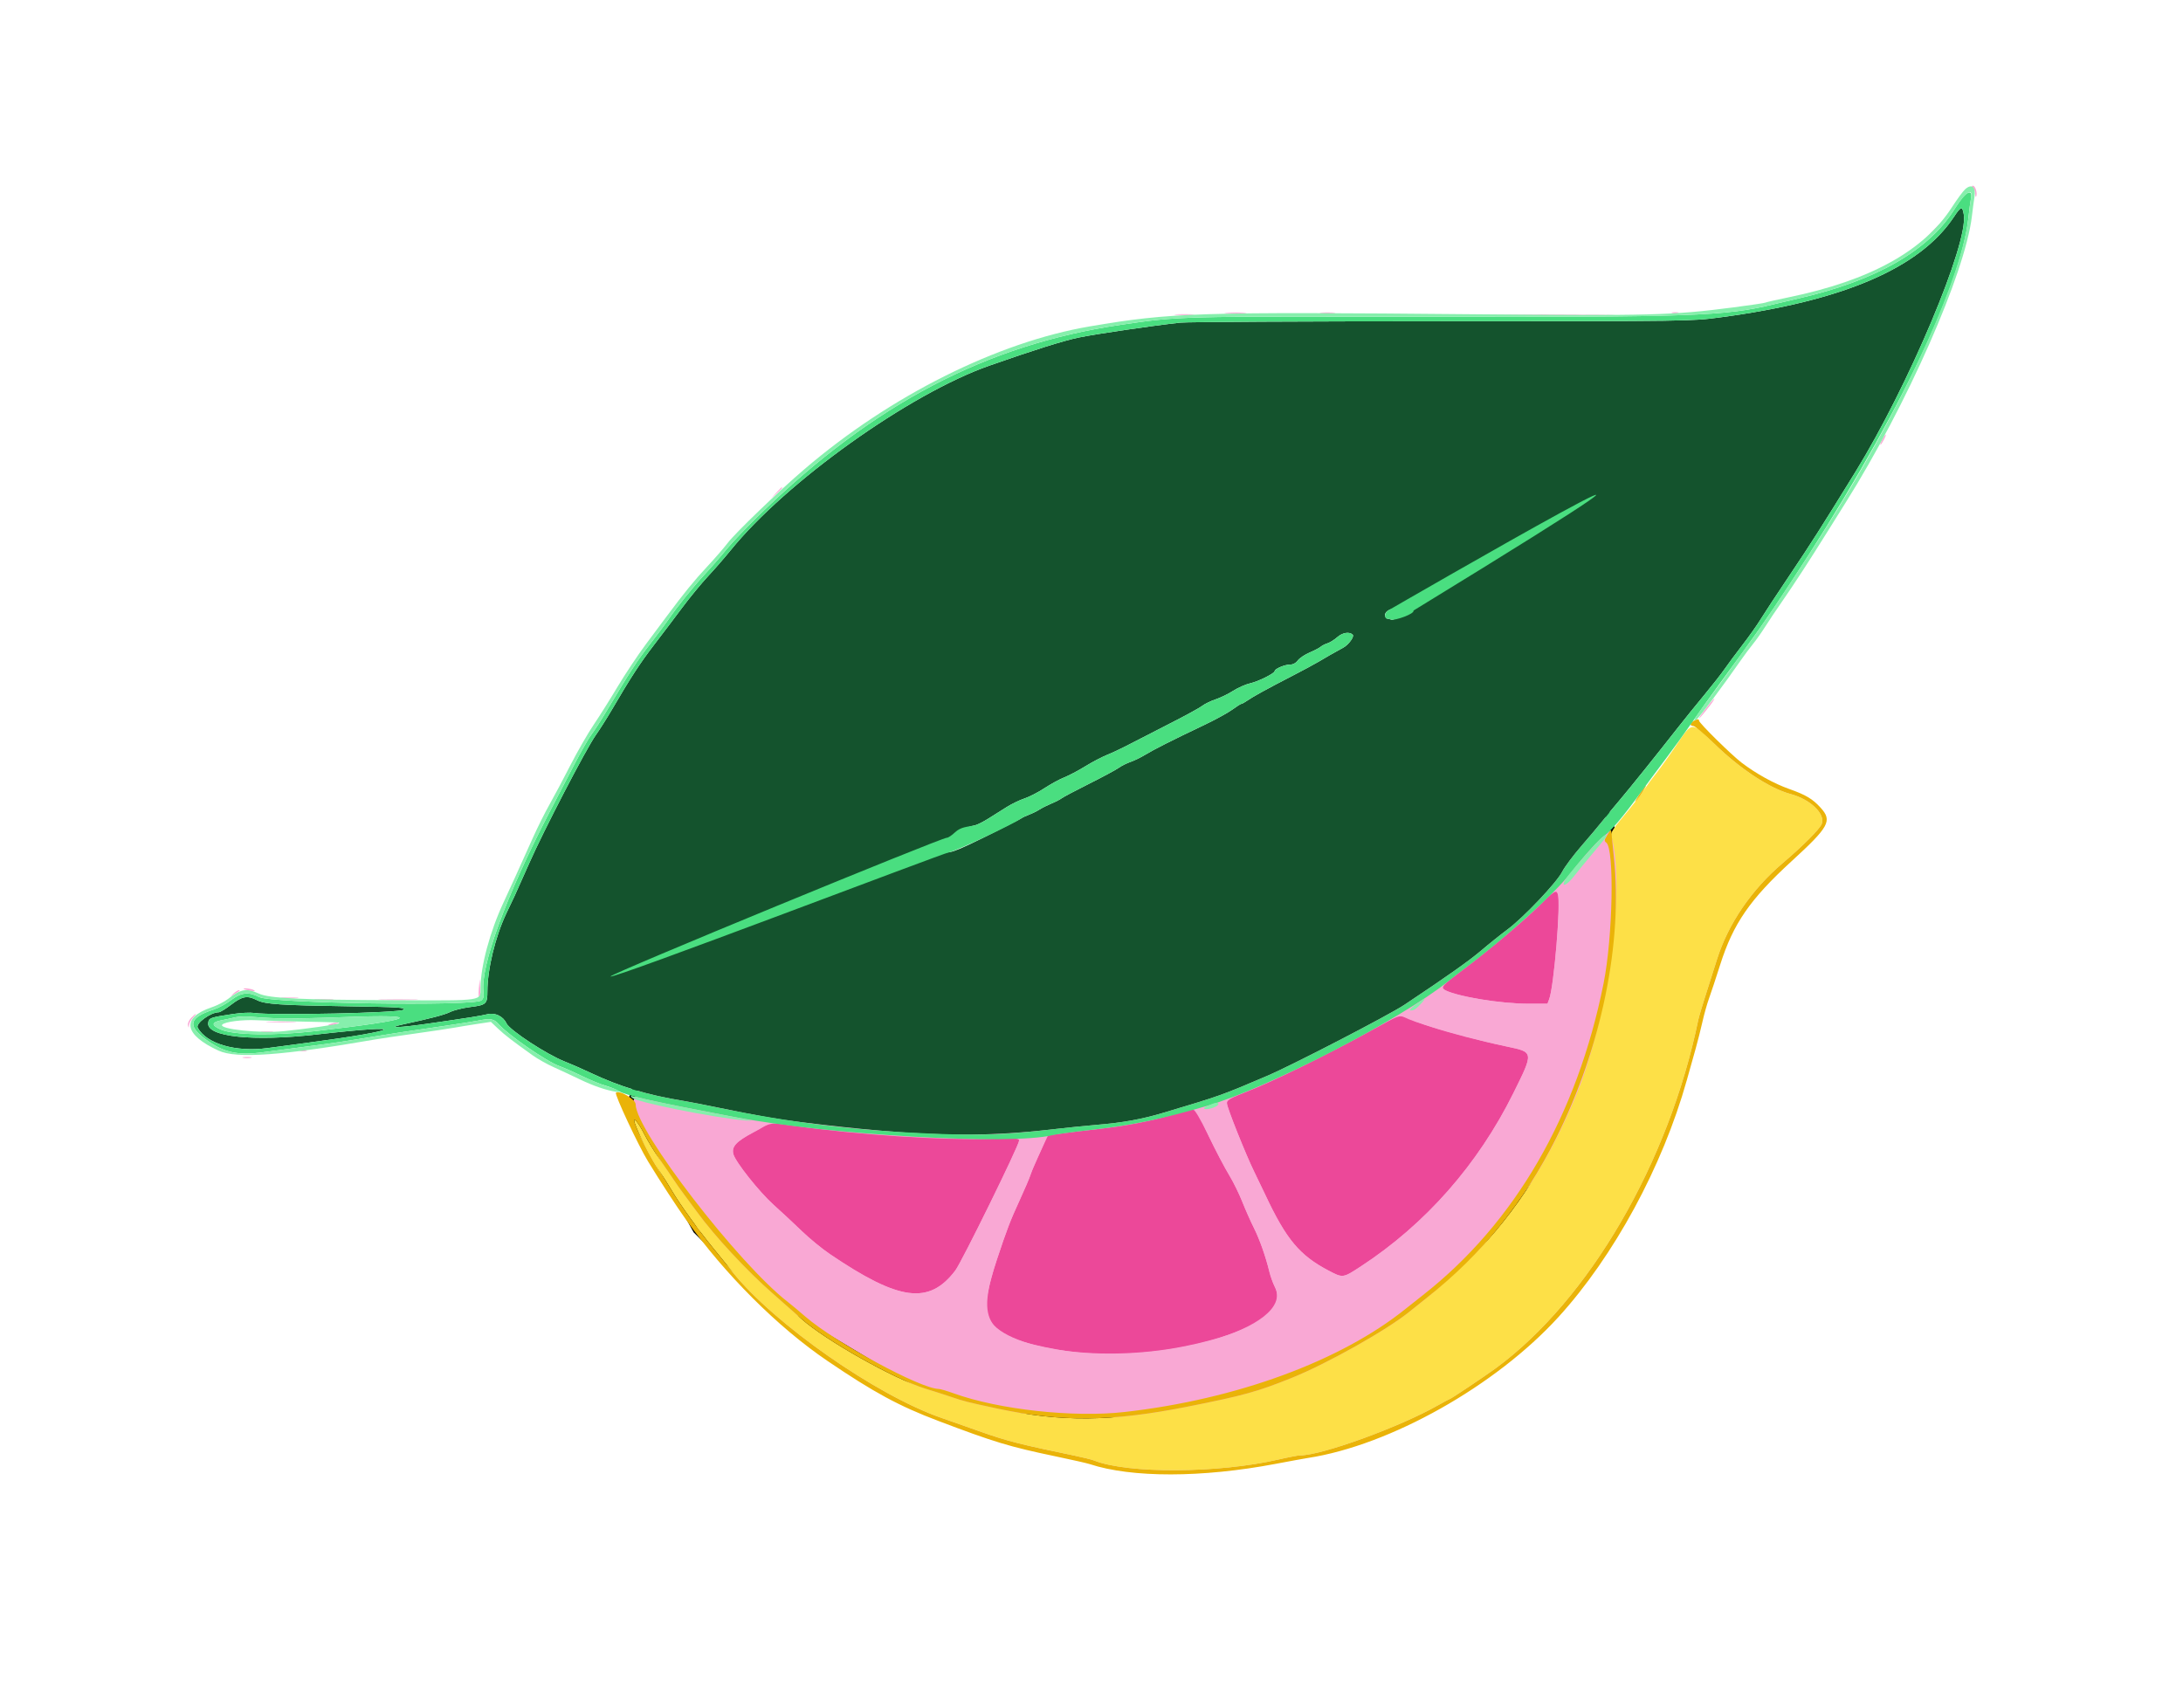 <svg
      width="400"
      height="313"
      viewBox="0 0 400 313"
      fill="none"
      xmlns="http://www.w3.org/2000/svg"
    >
      <g clipPath="url(#clip0_4_2)">
        <path
          d="M115 203L127.5 225.5L140 238L175 259L246.5 262L306 184.5L293.5 146L119 193L115 203Z"
          fill="#f9a8d4"
          stroke="black"
        />
        <path
          fill-rule="evenodd"
          clip-rule="evenodd"
          d="M358.029 39.735C351.833 49.099 337.754 55.155 315.222 58.15C309.92 58.855 309.866 58.855 264.169 58.864C239.009 58.869 217.44 58.983 216.237 59.118C210.726 59.737 200.831 61.19 197.658 61.846C194.887 62.419 189.382 64.151 181.265 67.004C166.603 72.158 144.018 88.284 133.85 100.859C132.809 102.147 130.959 104.272 129.739 105.582C128.52 106.892 126.406 109.462 125.041 111.293C123.677 113.124 121.339 116.214 119.846 118.159C117.275 121.51 115.55 124.163 112.03 130.187C111.184 131.634 109.891 133.672 109.155 134.715C107.38 137.235 99.571 152.267 96.977 158.158C95.843 160.734 94.65 163.404 94.326 164.091C94.001 164.778 93.303 166.253 92.773 167.369C90.762 171.607 89.325 177.523 89.311 181.617C89.304 183.983 89.116 184.152 86.073 184.537C84.763 184.703 83.163 185.101 82.517 185.42C81.45 185.948 79.045 186.581 73.849 187.701C70.479 188.427 73.121 188.332 78.695 187.527C85.984 186.474 87.995 186.154 89.362 185.829C90.719 185.506 92.215 186.233 92.79 187.494C93.362 188.75 100.222 193.245 103.513 194.521C104.543 194.92 106.651 195.844 108.197 196.573C113.614 199.13 118.588 200.632 125.215 201.714C126.331 201.896 129.212 202.455 131.616 202.957C138.336 204.357 142.493 205.086 146.76 205.61C168.095 208.233 179.173 208.531 193.443 206.865C195.675 206.604 199.118 206.257 201.093 206.093C205.725 205.709 209.228 205.074 213.115 203.913C223.729 200.742 223.734 200.741 232.162 197.143C236.823 195.154 254.497 186.004 257.346 184.106C265.12 178.925 269.2 176.042 271.351 174.21C272.81 172.966 275 171.211 276.217 170.31C279.142 168.142 285.252 161.693 286.251 159.719C286.686 158.86 288.259 156.753 289.747 155.035C291.235 153.318 293.009 151.21 293.689 150.352C294.369 149.494 295.769 147.799 296.799 146.585C298.63 144.428 303.511 138.35 307.572 133.169C308.689 131.744 310.805 129.126 312.276 127.351C313.746 125.575 315.433 123.422 316.023 122.567C316.613 121.712 318.074 119.745 319.269 118.195C320.465 116.646 321.958 114.536 322.587 113.505C323.216 112.475 325.632 108.804 327.956 105.348C331.837 99.577 333.693 96.662 339.961 86.495C349.736 70.64 360.687 44.65 359.836 39.328C359.578 37.714 359.329 37.77 358.029 39.735ZM256.478 111.951C256.714 112.566 255.521 113.765 254.907 113.529C254.649 113.43 254.319 113.349 254.174 113.349C254.029 113.349 253.858 113.103 253.795 112.802C253.575 111.76 256.097 110.959 256.478 111.951ZM247.861 116.297C248.201 116.637 247.123 118.122 246.148 118.66C244.026 119.83 243.114 120.35 241.686 121.204C240.913 121.666 238.665 122.876 236.69 123.894C232.205 126.204 229.593 127.64 228.523 128.385C228.067 128.702 227.594 128.962 227.472 128.962C227.35 128.962 226.599 129.439 225.803 130.021C225.007 130.604 222.67 131.882 220.609 132.862C214.863 135.593 211.383 137.349 209.807 138.313C209.018 138.795 207.824 139.376 207.153 139.603C206.482 139.83 205.511 140.317 204.996 140.685C204.481 141.054 202.022 142.376 199.532 143.623C197.041 144.87 194.793 146.06 194.536 146.267C194.278 146.474 193.435 146.908 192.662 147.231C191.889 147.555 190.906 148.048 190.476 148.328C190.047 148.608 189.204 149.026 188.603 149.256C188.002 149.487 187.362 149.786 187.182 149.922C187.002 150.057 184.754 151.216 182.186 152.498C174.421 156.375 173.713 156.615 172.443 155.803C171.137 154.967 171.796 153.962 173.659 153.946C173.942 153.944 174.641 153.505 175.212 152.971C176.264 151.988 177.21 151.504 178.587 151.243C179.004 151.164 180.128 150.606 181.085 150.003C182.043 149.4 183.574 148.437 184.489 147.862C185.404 147.287 186.862 146.585 187.729 146.301C188.596 146.017 190.236 145.173 191.374 144.424C192.512 143.676 194.145 142.786 195.004 142.446C195.863 142.107 197.59 141.197 198.843 140.422C200.096 139.648 201.923 138.691 202.903 138.295C203.882 137.899 205.738 137.02 207.026 136.343C208.314 135.666 211.639 133.958 214.415 132.549C217.19 131.14 219.833 129.695 220.287 129.337C220.741 128.98 221.838 128.447 222.725 128.152C223.612 127.858 225.068 127.15 225.96 126.579C226.852 126.008 228.252 125.391 229.071 125.208C230.577 124.87 233.567 123.375 233.567 122.959C233.568 122.558 235.383 121.78 236.319 121.78C236.92 121.78 237.423 121.519 237.806 121.009C238.124 120.585 239.093 119.937 239.958 119.569C240.822 119.202 241.741 118.722 241.998 118.504C242.256 118.285 242.818 118.001 243.247 117.871C243.677 117.742 244.502 117.223 245.081 116.717C246.024 115.895 247.27 115.707 247.861 116.297ZM42.361 184.085C41.359 184.853 40.334 185.48 40.085 185.48C38.598 185.48 35.807 187.515 36.224 188.295C37.806 191.25 43.174 192.821 49.024 192.042C50.312 191.87 53.544 191.441 56.206 191.087C74.02 188.722 75.423 187.567 58.08 189.544C46.374 190.879 37.855 189.987 38.152 187.458C38.264 186.506 38.44 186.441 42.696 185.797C44.109 185.583 45.867 185.498 46.601 185.608C49.902 186.103 73.372 185.592 73.952 185.013C74.358 184.607 73.147 184.531 63.985 184.388C51.309 184.191 48.552 184.007 47.085 183.26C45.32 182.361 44.407 182.52 42.361 184.085Z"
          fill="#14532d"
        />
        <path
          fill-rule="evenodd"
          clip-rule="evenodd"
          d="M281.967 166.019C279.375 168.614 272.748 174.179 268.022 177.729C264.382 180.464 264.02 180.852 264.669 181.327C266.242 182.477 274.842 183.919 280.13 183.919H283.544L283.864 183.076C284.692 180.899 286 165.814 285.517 164.012C285.227 162.93 284.823 163.158 281.967 166.019ZM251.054 188.937C242.879 193.413 233.451 198.06 228.962 199.826C225.372 201.239 224.824 201.547 224.824 202.153C224.824 202.905 228.281 211.6 229.803 214.676C230.313 215.706 231.225 217.603 231.83 218.891C235.701 227.131 238.124 230.027 243.504 232.846C246.071 234.19 246.069 234.19 249.345 232.049C261.204 224.299 270.812 213.381 277.312 200.274C281.042 192.751 281.047 192.793 276.19 191.776C270.456 190.576 260.746 187.874 258.132 186.752C256.213 185.929 256.985 185.69 251.054 188.937ZM214.988 204.227C210.71 205.459 206.403 206.292 201.405 206.855C199.087 207.116 196.033 207.486 194.619 207.677L192.047 208.026L190.672 210.93C189.915 212.527 189.122 214.375 188.91 215.036C188.698 215.697 187.782 217.853 186.875 219.828C185.097 223.7 184.523 225.197 182.663 230.801C181.093 235.537 180.435 238.986 180.795 240.608C182.191 246.906 200.74 249.99 217.174 246.655C229.711 244.112 235.787 240.104 233.602 235.821C233.256 235.143 232.807 233.902 232.603 233.063C231.908 230.2 230.818 227.115 229.738 224.954C229.145 223.766 228.206 221.65 227.652 220.25C227.097 218.851 225.965 216.551 225.135 215.141C224.304 213.73 222.602 210.484 221.352 207.927C219.836 204.828 218.917 203.287 218.595 203.304C218.329 203.317 216.706 203.733 214.988 204.227ZM138.02 207.466C134.879 209.186 134.036 210.108 134.373 211.454C134.729 212.872 139.123 218.407 141.781 220.787C143.206 222.063 145.507 224.206 146.894 225.549C148.28 226.892 150.591 228.789 152.028 229.764C164.768 238.41 170.243 239.128 175.051 232.787C176.253 231.201 186.729 209.844 186.729 208.978C186.729 208.569 186.029 208.527 181.499 208.667C172.342 208.949 157.462 207.959 145.199 206.253C140.982 205.666 141.452 205.587 138.02 207.466Z"
          fill="#ec4899"
        />
        <path
          fill-rule="evenodd"
          clip-rule="evenodd"
          d="M307.166 136.534C305.867 138.466 304.237 140.749 303.543 141.608C302.85 142.467 301.774 143.93 301.152 144.859C300.53 145.789 298.899 147.883 297.528 149.514C295.601 151.806 295.079 152.628 295.227 153.133C297.926 162.304 294.644 186.582 288.799 200.691C283.4 213.723 276.62 223.865 267.705 232.243C265.502 234.313 262.717 236.784 261.514 237.733C260.312 238.683 258.875 239.832 258.32 240.286C254.222 243.644 243.234 249.832 236.69 252.467C230.406 254.998 227.833 255.709 217.642 257.731C203.623 260.514 194.484 260.602 182.67 258.07C177.18 256.893 176.751 256.785 174.239 255.938C172.951 255.503 170.843 254.828 169.555 254.436C163.922 252.724 151.184 245.545 146.815 241.619C145.806 240.711 143.455 238.634 141.592 237.002C136.864 232.863 130.865 226.398 127.713 222.048C126.94 220.982 125.858 219.519 125.308 218.798C124.759 218.076 123.916 216.885 123.435 216.149C122.954 215.414 121.799 213.728 120.869 212.403C119.939 211.077 118.701 209.055 118.118 207.908C116.966 205.639 115.873 204.356 116.306 205.779C116.801 207.406 119.31 212.335 120.615 214.246C121.363 215.341 122.508 217.151 123.16 218.267C124.538 220.629 128.078 225.532 130.824 228.884C131.88 230.172 133.44 232.089 134.29 233.145C141.96 242.659 160.521 255.619 172.43 259.775C173.854 260.272 177.268 261.473 180.016 262.444C184.528 264.039 187.107 264.693 196.721 266.682C198.353 267.019 200.039 267.435 200.468 267.607C206.618 270.058 223.21 269.973 234.248 267.434C236.081 267.012 237.884 266.667 238.254 266.667C242.214 266.667 256.503 261.472 263.496 257.49C264.586 256.87 265.535 256.362 265.605 256.362C265.803 256.362 271.971 252.242 274.031 250.735C291.131 238.216 305.795 213.012 311.179 186.885C311.285 186.37 311.845 184.473 312.423 182.67C313.002 180.867 313.984 177.775 314.606 175.8C316.664 169.272 320.945 162.996 326.641 158.158C330.35 155.007 333.454 151.89 333.807 150.963C334.5 149.138 331.703 146.455 328.108 145.495C324.28 144.473 318.816 140.87 314.098 136.257C309.908 132.16 310.113 132.152 307.166 136.534Z"
          fill="#fde047"
        />
        <path
          fill-rule="evenodd"
          clip-rule="evenodd"
          d="M310.304 132.109C309.615 132.511 309.597 133.021 310.273 133.021C310.556 133.021 312.278 134.477 314.098 136.257C318.816 140.87 324.28 144.473 328.108 145.495C331.703 146.455 334.5 149.138 333.807 150.963C333.454 151.89 330.35 155.007 326.641 158.158C320.945 162.996 316.664 169.272 314.606 175.8C313.984 177.775 313.002 180.867 312.423 182.67C311.845 184.473 311.285 186.37 311.179 186.885C305.795 213.012 291.131 238.216 274.031 250.735C271.971 252.242 265.803 256.362 265.605 256.362C265.535 256.362 264.586 256.87 263.496 257.49C256.503 261.472 242.214 266.667 238.254 266.667C237.884 266.667 236.081 267.012 234.248 267.434C223.21 269.973 206.618 270.058 200.468 267.607C200.039 267.435 198.353 267.019 196.721 266.682C187.107 264.693 184.528 264.039 180.016 262.444C177.268 261.473 173.854 260.272 172.43 259.775C160.521 255.619 141.96 242.659 134.29 233.145C133.44 232.089 131.88 230.172 130.824 228.884C128.078 225.532 124.538 220.629 123.16 218.267C122.508 217.151 121.363 215.341 120.615 214.246C119.31 212.335 116.801 207.406 116.306 205.779C115.873 204.356 116.966 205.639 118.118 207.908C118.701 209.055 119.939 211.077 120.869 212.403C121.799 213.728 122.954 215.414 123.435 216.149C123.916 216.885 124.759 218.076 125.308 218.798C125.858 219.519 126.94 220.982 127.713 222.048C130.865 226.398 136.864 232.863 141.592 237.002C143.455 238.634 145.806 240.711 146.815 241.619C151.184 245.545 163.922 252.724 169.555 254.436C170.843 254.828 172.951 255.503 174.239 255.938C176.751 256.785 177.18 256.893 182.67 258.07C194.484 260.602 203.623 260.514 217.642 257.731C227.833 255.709 230.406 254.998 236.69 252.467C243.234 249.832 254.222 243.644 258.32 240.286C258.875 239.832 260.312 238.683 261.514 237.733C271.501 229.846 279.292 220.223 285.112 208.587C293.45 191.917 297.411 172.596 295.707 156.909C295.502 155.02 295.312 153.158 295.286 152.771C295.224 151.866 295.188 151.879 294.469 153.061C293.95 153.914 293.929 154.1 294.317 154.388C295.838 155.515 295.535 171.654 293.834 180.172C288.997 204.389 277.572 224.109 260.734 237.304C259.617 238.179 258.199 239.302 257.581 239.8C245.689 249.381 226.584 256.4 206.089 258.719C196.675 259.784 183.035 258.293 174.707 255.29C173.505 254.857 172.285 254.499 171.997 254.495C168.639 254.453 153.074 246.004 147.541 241.22C146.339 240.18 144.934 239.006 144.418 238.61C135.367 231.654 116.472 207.136 116.472 202.347C116.472 201.418 113.444 199.645 112.858 200.231C112.573 200.515 116.96 209.891 118.74 212.802C121.004 216.506 123.919 220.981 125.666 223.435C132.831 233.501 142.527 243.19 151.6 249.35C160.135 255.144 164.691 257.613 171.897 260.345C182.146 264.231 184.971 265.087 193.286 266.823C196.292 267.451 199.173 268.103 199.688 268.274C207.333 270.799 220.277 270.783 233.724 268.229C236.3 267.74 238.97 267.253 239.657 267.147C254.712 264.828 274.065 253.942 285.558 241.328C295.74 230.152 304.635 213.749 309.068 197.97C309.575 196.167 310.305 193.568 310.691 192.194C311.077 190.82 311.645 188.571 311.953 187.198C312.261 185.824 312.795 183.927 313.139 182.982C313.484 182.037 314.417 179.219 315.212 176.719C317.598 169.215 320.665 164.776 328.287 157.794C335.172 151.486 335.765 150.397 333.615 148.017C332.146 146.391 330.9 145.647 327.827 144.56C325.068 143.584 321.799 141.779 319.151 139.77C317.263 138.337 311.319 132.476 311.319 132.047C311.319 131.692 310.987 131.712 310.304 132.109ZM300.263 145.746C299.629 146.733 299.437 147.157 299.836 146.687C300.625 145.76 301.754 143.95 301.545 143.95C301.474 143.95 300.897 144.758 300.263 145.746Z"
          fill="#eab308"
        />
        <path
          fill-rule="evenodd"
          clip-rule="evenodd"
          d="M285.644 162.607C285.323 162.973 285.248 163.361 285.417 163.778C286.019 165.264 284.78 180.669 283.864 183.076L283.544 183.919H280.132C275.02 183.919 267.519 182.699 264.738 181.415C263.772 180.969 262.542 181.566 260.91 183.272C259.735 184.5 260.121 184.489 262.067 183.24L263.611 182.249L266.935 183.069C271.092 184.094 276.922 184.856 280.609 184.856C284.105 184.856 284.329 184.661 284.964 181.063C285.949 175.485 286.015 174.849 286.772 163.544C286.879 161.945 286.501 161.631 285.644 162.607ZM257.124 185.613C255.99 186.445 265.661 189.572 276.19 191.776C281.047 192.793 281.042 192.751 277.312 200.274C270.812 213.381 261.204 224.299 249.345 232.049C246.069 234.19 246.071 234.19 243.504 232.846C238.124 230.027 235.701 227.131 231.83 218.891C231.225 217.603 230.313 215.706 229.803 214.676C228.414 211.869 224.824 202.934 224.824 202.284C224.824 201.676 224.312 201.557 223.61 202.001C223.253 202.227 223.283 202.39 223.779 202.922C224.11 203.277 225.199 205.576 226.199 208.029C227.199 210.483 228.704 213.906 229.544 215.637C230.383 217.368 231.069 218.925 231.069 219.098C231.069 219.271 231.787 220.594 232.663 222.037C233.54 223.48 234.581 225.301 234.978 226.084C236.503 229.094 239.367 231.606 243.859 233.873C246.221 235.066 246.033 235.086 248.67 233.346C262.705 224.085 273.034 212.043 279.488 197.416C281.766 192.255 281.68 192.06 276.659 190.957C272.36 190.013 269.369 189.251 264.221 187.788C259.277 186.384 258.86 186.217 258.86 185.644C258.86 185.045 257.921 185.028 257.124 185.613ZM219.57 203.239C219.141 203.51 223.064 211.812 225.518 215.829C226.116 216.807 227.067 218.774 227.632 220.201C228.197 221.627 229.145 223.766 229.738 224.954C230.818 227.115 231.908 230.2 232.603 233.063C232.807 233.902 233.256 235.143 233.602 235.821C237.413 243.29 212.049 250.584 193.758 247.278C180.587 244.898 178.846 242.311 182.663 230.801C184.525 225.191 185.098 223.698 186.877 219.828C187.785 217.853 188.628 215.886 188.75 215.457C188.872 215.027 189.607 213.298 190.384 211.615C191.16 209.931 191.726 208.483 191.64 208.398C191.301 208.059 186.729 208.677 186.729 209.062C186.729 209.868 176.183 231.294 175.051 232.787C170.243 239.128 164.768 238.41 152.028 229.764C150.591 228.789 148.28 226.892 146.894 225.549C145.507 224.206 143.206 222.063 141.781 220.787C139.123 218.407 134.729 212.872 134.373 211.454C134.029 210.083 134.876 209.167 138.007 207.524C141.287 205.803 141.265 205.496 137.861 205.523C136.55 205.534 136.263 205.598 136.907 205.736C138.224 206.018 138.03 206.418 136.002 207.603C133.173 209.256 132.702 211.17 134.522 213.625C137.589 217.762 139.232 219.716 140.609 220.862C141.473 221.581 143.742 223.646 145.65 225.449C153.444 232.816 162.901 237.858 168.405 237.58C173.733 237.311 175.789 234.561 184.11 216.569C187.24 209.802 187.651 209.212 189.232 209.212C190.733 209.212 190.73 208.918 189.273 212.242C188.611 213.752 187.889 215.55 187.668 216.237C187.447 216.924 186.738 218.545 186.092 219.839C182.382 227.265 179.303 238.286 180.15 241.111C182.565 249.173 210.125 251.379 226.521 244.823C227.883 244.279 229.359 243.578 229.8 243.267C230.24 242.956 231.479 242.261 232.553 241.721C233.626 241.182 234.515 240.707 234.528 240.667C234.937 239.413 234.769 236.216 234.249 235.36C233.911 234.803 233.341 233.173 232.983 231.736C232.624 230.299 231.853 228.051 231.269 226.74C227.736 218.804 226.924 217.091 225.24 214.018C222.385 208.809 220.344 204.447 220.397 203.669C220.449 202.922 220.24 202.814 219.57 203.239Z"
          fill="#f9a8d4"
        />
        <path
          fill-rule="evenodd"
          clip-rule="evenodd"
          d="M361.53 34.411C361.736 34.617 361.916 35.144 361.929 35.582C361.943 36.02 362.027 36.196 362.116 35.974C362.357 35.374 361.948 34.036 361.524 34.036C361.244 34.036 361.245 34.126 361.53 34.411ZM353.93 42.545L352.381 44.184L354.02 42.635C354.922 41.782 355.66 41.045 355.66 40.995C355.66 40.762 355.37 41.022 353.93 42.545ZM224.746 57.373C225.648 57.436 227.123 57.436 228.025 57.373C228.927 57.31 228.189 57.258 226.386 57.258C224.582 57.258 223.845 57.31 224.746 57.373ZM242.077 57.37C242.721 57.438 243.774 57.438 244.418 57.37C245.062 57.303 244.536 57.248 243.247 57.248C241.959 57.248 241.432 57.303 242.077 57.37ZM306.401 57.358C306.702 57.437 307.194 57.437 307.494 57.358C307.795 57.28 307.549 57.215 306.948 57.215C306.347 57.215 306.101 57.28 306.401 57.358ZM215.535 57.685C216.351 57.749 217.685 57.749 218.501 57.685C219.317 57.62 218.649 57.568 217.018 57.568C215.386 57.568 214.719 57.62 215.535 57.685ZM254.735 57.687C255.815 57.748 257.501 57.747 258.482 57.686C259.463 57.624 258.579 57.574 256.518 57.574C254.457 57.575 253.655 57.625 254.735 57.687ZM272.232 57.689C278.127 57.737 287.682 57.737 293.465 57.689C299.249 57.642 294.426 57.603 282.748 57.603C271.069 57.603 266.337 57.642 272.232 57.689ZM344.887 80.562C344.62 81.077 344.473 81.499 344.559 81.499C344.644 81.499 344.933 81.077 345.199 80.562C345.465 80.047 345.613 79.625 345.527 79.625C345.441 79.625 345.153 80.047 344.887 80.562ZM142.213 90.32L141.296 91.335L142.311 90.418C143.257 89.563 143.469 89.305 143.228 89.305C143.174 89.305 142.717 89.762 142.213 90.32ZM312.642 129.719C311.915 130.651 311.319 131.506 311.319 131.62C311.319 131.823 313.46 129.195 313.931 128.415C314.452 127.552 313.894 128.117 312.642 129.719ZM287.655 161.493C286.748 162.673 286.65 163.012 286.636 165.006C286.588 171.748 284.989 183.11 283.919 184.309C282.928 185.42 273.759 184.751 266.947 183.072L263.636 182.256L261.248 183.744C258.744 185.305 258.361 185.93 259.615 186.407C261.833 187.25 271.353 189.792 276.659 190.957C281.68 192.06 281.766 192.255 279.488 197.416C273.034 212.043 262.705 224.085 248.67 233.346C246.033 235.086 246.221 235.066 243.859 233.873C239.293 231.568 236.504 229.096 234.901 225.931C234.462 225.065 233.556 223.49 232.888 222.432C232.219 221.373 231.313 219.617 230.874 218.528C230.434 217.44 229.816 216.126 229.499 215.608C229.182 215.09 228.13 212.704 227.161 210.306C224.446 203.587 223.955 202.65 223.162 202.679C222.788 202.692 222.662 202.776 222.881 202.864C223.435 203.087 224.232 204.731 226.532 210.403C229.024 216.55 230.532 220.073 231.724 222.533C232.734 224.617 233.033 225.669 232.68 225.887C232.435 226.038 231.135 223.764 228.948 219.36C228.18 217.814 226.932 215.522 226.173 214.266C224.134 210.889 220.997 204.249 221.197 203.73C221.296 203.473 221.187 203.279 220.945 203.279C219.826 203.279 221.527 207.381 225.995 215.457C226.708 216.745 227.946 219.274 228.747 221.077C229.547 222.881 230.681 225.429 231.266 226.74C231.852 228.051 232.624 230.299 232.983 231.736C233.341 233.173 233.911 234.803 234.249 235.36C234.769 236.216 234.937 239.413 234.528 240.667C234.515 240.707 233.626 241.182 232.553 241.721C231.479 242.261 230.24 242.956 229.8 243.267C229.359 243.578 227.883 244.279 226.521 244.823C210.125 251.379 182.565 249.173 180.15 241.111C179.303 238.286 182.382 227.265 186.092 219.839C186.738 218.545 187.447 216.924 187.668 216.237C187.889 215.55 188.611 213.752 189.273 212.242C190.73 208.918 190.733 209.212 189.232 209.212C187.651 209.212 187.24 209.802 184.11 216.569C175.789 234.561 173.733 237.311 168.405 237.58C162.901 237.858 153.444 232.816 145.65 225.449C143.742 223.646 141.473 221.581 140.609 220.862C139.232 219.716 137.589 217.762 134.522 213.625C132.694 211.159 133.171 209.257 136.037 207.583C138.605 206.082 138.667 206.115 130.367 204.511C126.245 203.714 121.591 202.759 120.024 202.389C116.602 201.582 115.748 201.54 117.877 202.283C119.691 202.916 122.75 204.845 122.523 205.213C122.438 205.351 122.551 205.465 122.776 205.466C123.191 205.468 124.278 207.106 124.278 207.729C124.278 207.916 124.499 208.314 124.77 208.613C125.04 208.912 125.29 209.345 125.325 209.574C125.36 209.804 125.47 210.133 125.571 210.304C125.671 210.476 125.839 210.977 125.943 211.417C126.048 211.857 126.491 212.629 126.928 213.134C127.365 213.639 127.895 214.438 128.106 214.91C128.317 215.383 128.596 215.769 128.726 215.769C128.856 215.769 128.962 216.094 128.962 216.491C128.962 216.888 129.388 217.622 129.91 218.122C130.431 218.621 131.239 219.785 131.705 220.708C132.171 221.631 133.571 223.484 134.817 224.825C136.062 226.167 137.08 227.402 137.08 227.572C137.08 227.988 143.795 234.254 145.355 235.293C146.042 235.75 147.237 236.733 148.009 237.478C150.976 240.334 156.213 243.419 164.715 247.316C174.964 252.015 197.224 255 206.557 252.928C207.244 252.775 208.169 252.575 208.613 252.484C209.057 252.392 209.42 252.103 209.42 251.842C209.42 251.58 209.352 251.434 209.269 251.517C209.187 251.599 208.856 251.364 208.534 250.993C207.657 249.982 208.046 249.852 214.52 248.999C218.178 248.516 228.359 245.365 230.133 244.166C231.328 243.359 234.514 241.819 235.909 241.374C237.82 240.766 240.026 239.583 240.227 239.061C240.326 238.803 240.996 238.291 241.716 237.924C242.437 237.556 243.382 236.926 243.817 236.522C244.251 236.119 245.169 235.695 245.857 235.578C247.234 235.346 254.517 230.597 257.751 227.823C261.354 224.732 268.852 216.826 268.852 216.118C268.852 215.765 273.839 210.773 274.192 210.773C274.602 210.773 274.536 211.834 274.098 212.272C273.807 212.563 273.807 212.655 274.098 212.685C274.304 212.707 274.649 212.751 274.863 212.783C275.501 212.878 276.034 212.308 276.034 211.533C276.034 211.134 276.333 210.599 276.698 210.343C277.201 209.991 277.313 209.685 277.16 209.077C276.8 207.64 276.151 208.228 276.323 209.836C276.365 210.232 276.327 210.236 276.076 209.864C275.555 209.09 276.166 208.128 277.248 208.02C278.348 207.911 279.444 206.489 280.421 203.903C280.713 203.13 281.23 201.866 281.571 201.093C282.832 198.231 283.299 196.048 283.04 194.223C282.548 190.75 282.783 189.026 284.143 186.134C285.499 183.252 286.479 179.166 286.814 174.993C286.924 173.634 287.142 172.116 287.299 171.621C287.456 171.126 287.738 168.737 287.926 166.313C288.114 163.888 288.388 161.518 288.536 161.046C288.886 159.927 288.841 159.95 287.655 161.493ZM87.739 181.172C87.656 182.151 87.702 182.838 87.841 182.699C87.98 182.559 88.048 181.758 87.992 180.918L87.89 179.391L87.739 181.172ZM44.679 181.22C44.75 181.281 45.301 181.421 45.902 181.532C46.671 181.673 46.856 181.641 46.526 181.425C46.103 181.148 44.369 180.955 44.679 181.22ZM42.703 182.123C42.299 182.51 42.185 182.67 42.452 182.479C42.718 182.289 43.216 181.977 43.56 181.786C43.903 181.596 44.016 181.435 43.811 181.43C43.606 181.425 43.108 181.737 42.703 182.123ZM51.756 182.898C52.486 182.964 53.681 182.964 54.411 182.898C55.141 182.833 54.543 182.779 53.084 182.779C51.624 182.779 51.027 182.833 51.756 182.898ZM57.845 183.212C58.661 183.276 59.996 183.276 60.812 183.212C61.628 183.147 60.96 183.095 59.329 183.095C57.697 183.095 57.03 183.147 57.845 183.212ZM70.04 183.215C71.723 183.271 74.393 183.271 75.973 183.214C77.552 183.158 76.175 183.112 72.912 183.112C69.649 183.113 68.356 183.159 70.04 183.215ZM34.999 186.545C34.592 186.978 34.355 187.542 34.44 187.872C34.577 188.406 34.591 188.403 34.624 187.842C34.644 187.51 34.966 186.913 35.339 186.515C35.713 186.118 35.948 185.792 35.862 185.792C35.776 185.792 35.388 186.131 34.999 186.545ZM49.258 187.273C50.504 187.332 52.541 187.332 53.786 187.273C55.031 187.214 54.012 187.165 51.522 187.165C49.032 187.165 48.013 187.214 49.258 187.273ZM60.422 187.666C59.626 188.008 60.447 188.008 61.514 187.666C62.142 187.465 62.173 187.414 61.671 187.407C61.327 187.402 60.765 187.518 60.422 187.666ZM48.015 189.141C48.576 189.211 49.419 189.209 49.888 189.138C50.358 189.067 49.899 189.01 48.868 189.012C47.838 189.013 47.454 189.072 48.015 189.141ZM55.035 192.565C55.336 192.644 55.827 192.644 56.128 192.565C56.429 192.486 56.183 192.422 55.582 192.422C54.98 192.422 54.735 192.486 55.035 192.565ZM44.575 193.819C44.961 193.894 45.593 193.894 45.98 193.819C46.366 193.745 46.05 193.684 45.277 193.684C44.504 193.684 44.188 193.745 44.575 193.819ZM275.713 210.617C275.713 211.134 275.66 211.161 275.41 210.773C275.243 210.515 275.107 210.023 275.107 209.68C275.107 209.163 275.159 209.136 275.41 209.524C275.576 209.781 275.713 210.273 275.713 210.617Z"
          fill="#f9a8d4"
        />
        <path
          fill-rule="evenodd"
          clip-rule="evenodd"
          d="M359.808 35.988C359.453 36.374 358.659 37.486 358.044 38.459C353.304 45.945 343.756 51.405 329.742 54.642C328.111 55.019 325.933 55.532 324.902 55.781C316.123 57.911 309.772 58.138 261.671 58.04C215.839 57.947 215.99 57.943 205.308 59.523C180.767 63.151 160.085 73.992 139.436 94.05C136.907 96.507 134.045 99.5 133.077 100.703C132.108 101.905 130.313 103.97 129.087 105.291C126.907 107.64 123.964 111.307 122.404 113.617C121.975 114.253 120.482 116.245 119.086 118.045C116.691 121.131 115.551 122.888 111.103 130.344C110.086 132.05 108.864 133.946 108.386 134.56C107.909 135.173 106.459 137.713 105.164 140.203C103.87 142.693 101.822 146.628 100.615 148.946C92.798 163.957 87.992 177.071 88.592 181.75C88.695 182.551 88.583 182.986 88.192 183.312C86.873 184.407 49.781 183.852 47.528 182.703C45.541 181.689 44.212 181.831 42.34 183.255C41.465 183.92 40.043 184.694 39.18 184.974C34.704 186.427 34.269 187.88 37.57 190.355C40.896 192.849 43.483 193.441 48.244 192.794C49.961 192.561 53.614 192.083 56.362 191.733C60.994 191.141 62.783 190.874 69.945 189.702C72.613 189.266 73.193 189.179 81.499 187.97C83.989 187.607 86.701 187.18 87.525 187.02C89.932 186.553 90.479 186.649 91.411 187.702C93.145 189.662 100.216 194.541 102.466 195.329C103.213 195.591 105.09 196.419 106.635 197.168C108.181 197.917 110.078 198.697 110.851 198.9C111.624 199.103 112.748 199.558 113.349 199.91C114.785 200.751 119.438 201.795 134.552 204.669C151.904 207.969 185.221 209.873 192.818 208C193.505 207.83 196.667 207.398 199.844 207.039C207.464 206.179 212.827 205.068 221.233 202.611C232.248 199.391 256.808 186.714 265.262 179.885C266.12 179.191 267.625 178.024 268.605 177.29C275.846 171.872 284.713 163.877 287.722 160.052C290.408 156.638 293.006 153.77 294.044 153.072C295.125 152.345 297.611 149.389 300.546 145.34C301.577 143.919 303.622 141.163 305.091 139.215C306.56 137.268 308.779 134.2 310.022 132.397C311.264 130.593 313.469 127.502 314.92 125.527C321.813 116.149 323.581 113.636 327.991 106.948C346.787 78.444 359.339 52.675 360.69 39.813C360.835 38.439 361.043 36.858 361.152 36.3C361.395 35.063 360.786 34.921 359.808 35.988ZM359.836 39.328C360.687 44.65 349.736 70.64 339.961 86.495C333.693 96.662 331.837 99.577 327.956 105.348C325.632 108.804 323.216 112.475 322.587 113.505C321.958 114.536 320.465 116.646 319.269 118.195C318.074 119.745 316.613 121.712 316.023 122.567C315.433 123.422 313.746 125.575 312.276 127.351C310.805 129.126 308.689 131.744 307.572 133.169C303.511 138.35 298.63 144.428 296.799 146.585C295.769 147.799 294.369 149.494 293.689 150.352C293.009 151.21 291.235 153.318 289.747 155.035C288.259 156.753 286.686 158.86 286.251 159.719C285.252 161.693 279.142 168.142 276.217 170.31C275 171.211 272.81 172.966 271.351 174.21C269.2 176.042 265.12 178.925 257.346 184.106C254.497 186.004 236.823 195.154 232.162 197.143C223.734 200.741 223.729 200.742 213.115 203.913C209.228 205.074 205.725 205.709 201.093 206.093C199.118 206.257 195.675 206.604 193.443 206.865C184.345 207.927 179.928 208.09 170.559 207.71C156.732 207.148 144.65 205.673 131.616 202.957C129.212 202.455 126.331 201.896 125.215 201.714C118.588 200.632 113.614 199.13 108.197 196.573C106.651 195.844 104.543 194.92 103.513 194.521C100.222 193.245 93.362 188.75 92.79 187.494C92.215 186.233 90.719 185.506 89.362 185.829C87.995 186.154 85.984 186.474 78.695 187.527C73.121 188.332 70.479 188.427 73.849 187.701C79.045 186.581 81.45 185.948 82.517 185.42C83.163 185.101 84.763 184.703 86.073 184.537C89.116 184.152 89.304 183.983 89.311 181.617C89.325 177.523 90.762 171.607 92.773 167.369C93.303 166.253 94.001 164.778 94.326 164.091C94.65 163.404 95.843 160.734 96.977 158.158C99.571 152.267 107.38 137.235 109.155 134.715C109.891 133.672 111.184 131.634 112.03 130.187C115.55 124.163 117.275 121.51 119.846 118.159C121.339 116.214 123.677 113.124 125.041 111.293C126.406 109.462 128.52 106.892 129.739 105.582C130.959 104.272 132.809 102.147 133.85 100.859C144.018 88.284 166.603 72.158 181.265 67.004C189.382 64.151 194.887 62.419 197.658 61.846C200.831 61.19 210.726 59.737 216.237 59.118C217.44 58.983 239.009 58.869 264.169 58.864C309.866 58.855 309.92 58.855 315.222 58.15C337.754 55.155 351.833 49.099 358.029 39.735C359.329 37.77 359.578 37.714 359.836 39.328ZM254.318 111.877C253.711 112.237 253.602 113.349 254.174 113.349C254.319 113.349 254.649 113.43 254.907 113.529C255.521 113.765 259.236 112.492 259 111.877C336.522 64.426 255.208 111.349 254.318 111.877ZM245.081 116.717C244.502 117.223 243.677 117.742 243.247 117.871C242.818 118.001 242.256 118.285 241.998 118.504C241.741 118.722 240.822 119.202 239.958 119.569C239.093 119.937 238.124 120.585 237.806 121.009C237.423 121.519 236.92 121.78 236.319 121.78C235.383 121.78 233.568 122.558 233.567 122.959C233.567 123.375 230.577 124.87 229.071 125.208C228.252 125.391 226.852 126.008 225.96 126.579C225.068 127.15 223.612 127.858 222.725 128.152C221.838 128.447 220.741 128.98 220.287 129.337C219.833 129.695 217.19 131.14 214.415 132.549C211.639 133.958 208.314 135.666 207.026 136.343C205.738 137.02 203.882 137.899 202.903 138.295C201.923 138.691 200.096 139.648 198.843 140.422C197.59 141.197 195.863 142.107 195.004 142.446C194.145 142.786 192.512 143.676 191.374 144.424C190.236 145.173 188.596 146.017 187.729 146.301C186.862 146.585 185.404 147.287 184.489 147.862C183.574 148.437 182.043 149.4 181.085 150.003C180.128 150.606 179.004 151.164 178.587 151.243C177.21 151.504 176.052 151.517 175 152.5C174.429 153.034 173.783 153.498 173.5 153.5C172.423 153.509 111.86 178.421 111.86 178.914C111.86 179.607 172.967 156.273 173.927 156.16C175.003 156.032 185.831 150.937 187.182 149.922C187.362 149.786 188.002 149.487 188.603 149.256C189.204 149.026 190.047 148.608 190.476 148.328C190.906 148.048 191.889 147.555 192.662 147.231C193.435 146.908 194.278 146.474 194.536 146.267C194.793 146.06 197.041 144.87 199.532 143.623C202.022 142.376 204.481 141.054 204.996 140.685C205.511 140.317 206.482 139.83 207.153 139.603C207.824 139.376 209.018 138.795 209.807 138.313C211.383 137.349 214.863 135.593 220.609 132.862C222.67 131.882 225.007 130.604 225.803 130.021C226.599 129.439 227.35 128.962 227.472 128.962C227.594 128.962 228.067 128.702 228.523 128.385C229.593 127.64 232.205 126.204 236.69 123.894C238.665 122.876 240.913 121.666 241.686 121.204C243.114 120.35 244.026 119.83 246.148 118.66C247.123 118.122 248.201 116.637 247.861 116.297C247.27 115.707 246.024 115.895 245.081 116.717ZM47.085 183.26C48.552 184.007 51.309 184.191 63.985 184.388C73.147 184.531 74.358 184.607 73.952 185.013C73.372 185.592 49.902 186.103 46.601 185.608C45.867 185.498 44.109 185.583 42.696 185.797C38.44 186.441 38.264 186.506 38.152 187.458C37.855 189.987 46.374 190.879 58.08 189.544C75.423 187.567 74.02 188.722 56.206 191.087C53.544 191.441 50.312 191.87 49.024 192.042C43.174 192.821 37.806 191.25 36.224 188.295C35.807 187.515 38.598 185.48 40.085 185.48C40.334 185.48 41.359 184.853 42.361 184.085C44.407 182.52 45.32 182.361 47.085 183.26ZM50.898 186.6C52.529 186.665 57.968 186.562 62.984 186.372C78.406 185.789 76.26 186.818 57.611 188.949C50.106 189.806 42.775 189.669 40.419 188.627C38.671 187.853 38.737 187.291 40.618 186.939C41.377 186.797 42.49 186.557 43.091 186.406C43.692 186.256 45.027 186.211 46.058 186.308C47.088 186.404 49.266 186.536 50.898 186.6Z"
          fill="#4ade80"
        />
        <path
          fill-rule="evenodd"
          clip-rule="evenodd"
          d="M360.053 34.707C359.656 35.077 358.574 36.554 357.648 37.99C352.492 45.982 342.635 51.414 327.725 54.481C325.499 54.939 323.574 55.378 323.448 55.456C323.322 55.534 320.646 55.931 317.503 56.338C306.457 57.768 302.289 57.879 270.57 57.585C219.496 57.113 214.589 57.267 199.688 59.805C182.745 62.691 163.127 72.508 147.395 85.973C142.608 90.07 134.739 97.638 133.327 99.503C132.656 100.389 130.943 102.361 129.52 103.885C127.191 106.38 125.344 108.651 122.109 112.997C121.518 113.792 119.828 116.059 118.355 118.035C116.881 120.011 114.555 123.504 113.185 125.798C111.815 128.091 109.826 131.252 108.765 132.821C107.704 134.391 105.785 137.73 104.501 140.241C103.217 142.751 101.501 145.979 100.687 147.412C99.874 148.845 98.512 151.569 97.662 153.463C94.746 159.958 93.435 162.844 92.27 165.34C89.779 170.674 88.056 177.069 88.056 180.982C88.056 183.447 88.764 183.341 72.662 183.273C54.932 183.197 49.356 182.931 47.451 182.066C45.154 181.024 44.128 181.201 41.777 183.043C41.14 183.543 39.798 184.228 38.794 184.567C33.163 186.469 33.662 189.587 40.068 192.52C43.34 194.018 51.714 193.419 68.696 190.471C69.641 190.308 72.943 189.818 76.034 189.384C79.126 188.95 82.358 188.466 83.216 188.308C84.075 188.151 85.94 187.846 87.361 187.631L89.945 187.239L91.264 188.486C92.504 189.658 93.777 190.639 97.62 193.387C98.5 194.017 100.187 194.967 101.367 195.498C102.547 196.029 104.698 197.033 106.146 197.729C108.723 198.967 111.008 199.755 112.881 200.052C114.319 200.28 113.235 199.63 111.163 199.022C110.219 198.745 108.181 197.908 106.635 197.162C105.09 196.416 103.213 195.591 102.466 195.329C100.216 194.541 93.145 189.662 91.411 187.702C90.479 186.649 89.932 186.553 87.525 187.02C86.701 187.18 83.989 187.607 81.499 187.97C73.193 189.179 72.613 189.266 69.945 189.702C62.783 190.874 60.994 191.141 56.362 191.733C53.614 192.083 49.961 192.561 48.244 192.794C43.483 193.441 40.896 192.849 37.57 190.355C34.269 187.88 34.704 186.427 39.18 184.974C40.043 184.694 41.465 183.92 42.34 183.255C44.212 181.831 45.541 181.689 47.528 182.703C49.781 183.852 86.873 184.407 88.192 183.312C88.583 182.986 88.695 182.551 88.592 181.75C87.992 177.071 92.798 163.957 100.615 148.946C101.822 146.628 103.87 142.693 105.164 140.203C106.459 137.713 107.909 135.173 108.386 134.56C108.864 133.946 110.086 132.05 111.103 130.344C115.551 122.888 116.691 121.131 119.086 118.045C120.482 116.245 121.975 114.253 122.404 113.617C123.964 111.307 126.907 107.64 129.087 105.291C130.313 103.97 132.108 101.905 133.077 100.703C134.045 99.5 136.907 96.507 139.436 94.05C160.085 73.992 180.767 63.151 205.308 59.523C215.99 57.943 215.839 57.947 261.671 58.04C309.772 58.138 316.123 57.911 324.902 55.781C325.933 55.532 328.111 55.019 329.742 54.642C343.756 51.405 353.304 45.945 358.044 38.459C360.093 35.221 361.564 34.2 361.152 36.3C361.043 36.858 360.835 38.439 360.69 39.813C359.599 50.193 349.789 72.065 336.67 93.365C331.678 101.469 324.025 113.074 320.641 117.672C319.206 119.621 317.538 121.939 316.934 122.825C316.329 123.71 314.59 126.09 313.068 128.115C310.567 131.443 309.969 132.455 310.872 131.833C311.361 131.497 315.849 125.491 318.97 120.999C319.657 120.01 320.675 118.644 321.232 117.964C321.789 117.285 322.773 115.892 323.418 114.869C324.063 113.847 325.504 111.697 326.62 110.093C328.697 107.106 331.647 102.57 334.755 97.58C335.718 96.034 337.256 93.575 338.172 92.116C349.432 74.181 360.079 50.047 361.314 39.657C361.467 38.368 361.678 36.786 361.783 36.139C362.091 34.242 361.276 33.567 360.053 34.707ZM292.802 154.176C289.875 157.339 287.348 160.294 286.853 161.131C285.908 162.731 287.086 162.279 288.436 160.524C289.086 159.679 290.61 157.817 291.822 156.387C294.308 153.455 294.623 153.005 294.19 153.005C294.023 153.005 293.398 153.532 292.802 154.176ZM259.542 183.964C258.187 184.924 257.993 185.386 259.093 185.037C259.55 184.892 261.357 182.936 260.977 182.996C260.929 183.004 260.283 183.439 259.542 183.964ZM43.091 186.406C42.49 186.557 41.377 186.797 40.618 186.939C38.737 187.291 38.671 187.853 40.419 188.627C42.775 189.669 50.106 189.806 57.611 188.949C76.26 186.818 78.406 185.789 62.984 186.372C54.236 186.703 50.114 186.688 46.058 186.308C45.027 186.211 43.692 186.256 43.091 186.406ZM55.425 187.187C62.617 187.344 62.269 187.327 62.087 187.51C61.894 187.703 56.197 188.513 52.003 188.944C47.671 189.389 39.912 188.557 40.731 187.735C41.252 187.212 44.381 186.811 46.995 186.933C48.54 187.006 52.334 187.12 55.425 187.187ZM115.769 201.12C116.553 201.943 130.545 204.764 136.456 205.291C138.748 205.496 138.065 205.336 130.367 203.872C124.636 202.781 117.922 201.38 116.003 200.875C115.496 200.741 115.452 200.787 115.769 201.12ZM221.39 202.578C220.547 202.962 220.427 203.105 220.868 203.205C221.534 203.355 223.263 202.705 223.263 202.304C223.263 201.914 222.652 202.004 221.39 202.578Z"
          fill="#86efac"
        />
      </g>
      <defs>
        <clipPath id="clip0_4_2">
          <rect width="400" height="312.162" fill="white" />
        </clipPath>
      </defs>
    </svg>